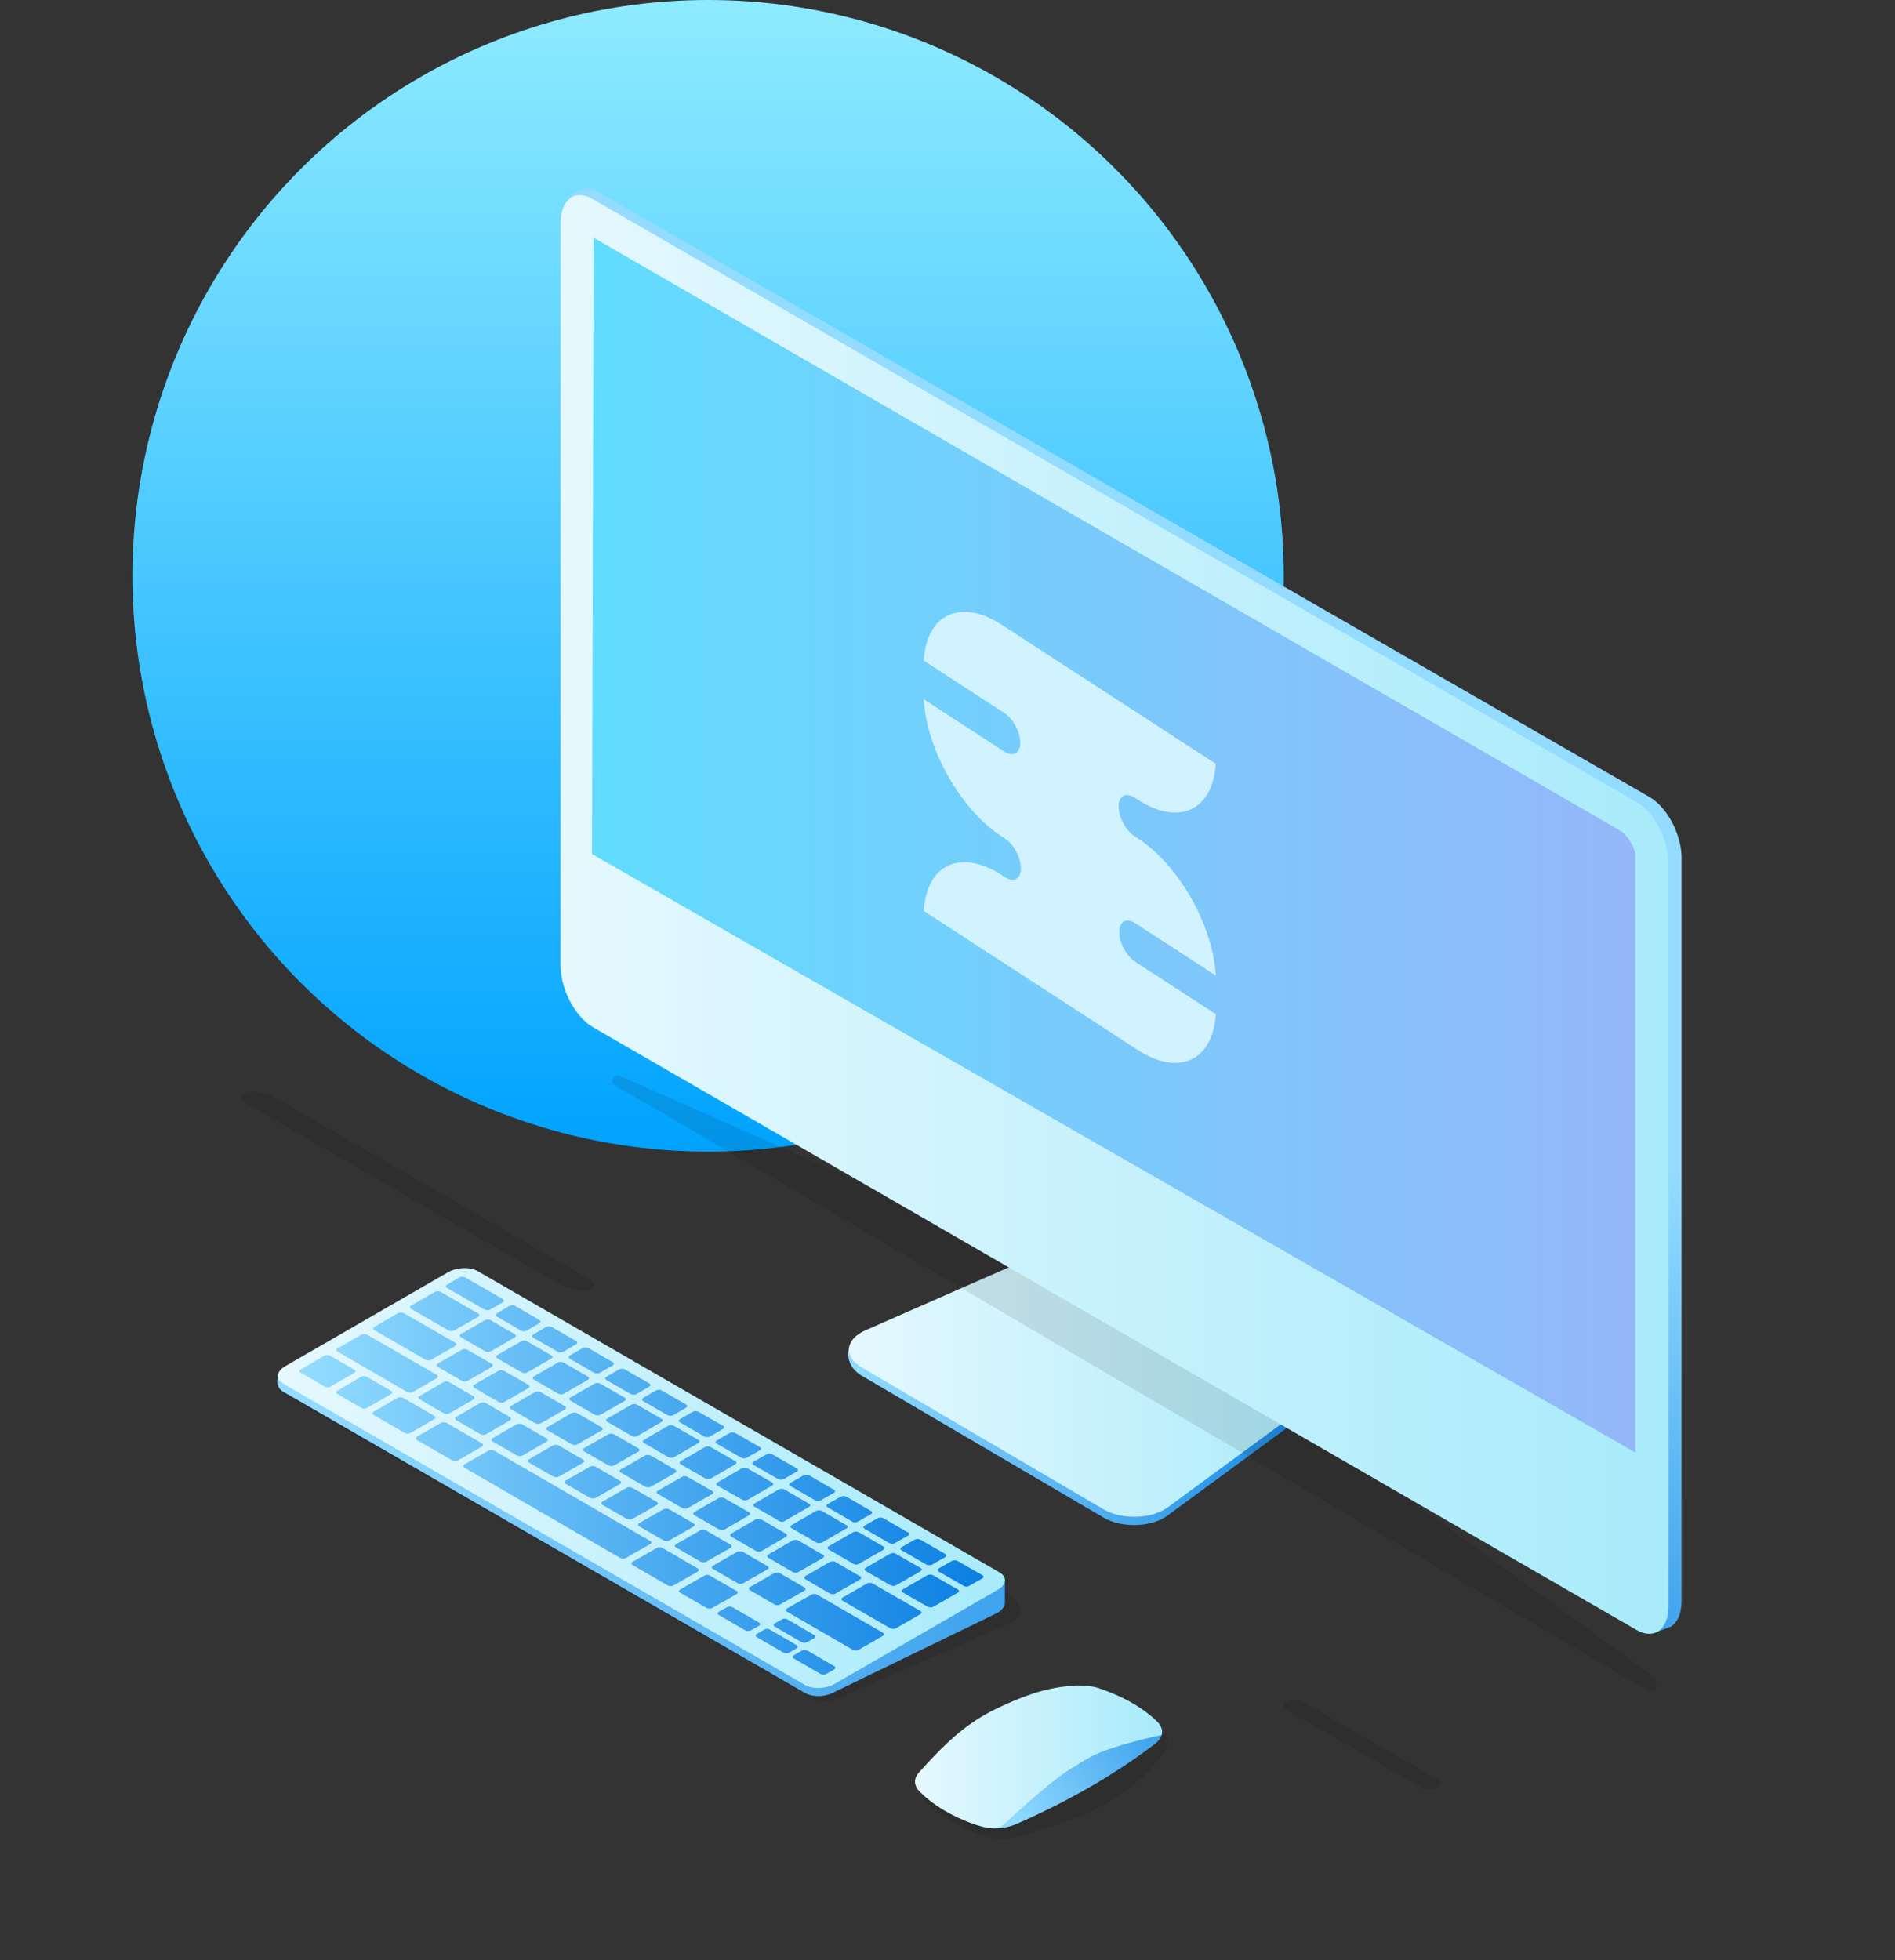 <svg width="558" height="577" fill="none" xmlns="http://www.w3.org/2000/svg"><rect width="100%" height="100%" fill="#333333" stroke="none"/><circle cx="208.5" cy="169.5" r="169.5" fill="url(#paint0_linear)"/><path opacity=".1" d="M418.85 526.362l-40.097-23.121c-1.034-.608-.912-1.642.305-2.372 1.216-.731 3.042-.792 4.137-.183l40.096 23.12c1.035.609.913 1.643-.304 2.373-1.278.73-3.103.791-4.137.183z" fill="#000"/><path d="M324.907 446.718l-71.248-41.8c-5.354-3.164-5.294-10.1.73-12.778l71.552-29.387 73.074 42.834-55.186 40.522c-4.685 3.529-13.568 3.772-18.922.609z" fill="url(#paint1_linear)"/><path d="M324.907 444.284l-71.249-41.8c-5.354-3.164-4.806-8.275 1.217-10.891l71.066-31.213 73.074 42.834-55.186 40.522c-4.685 3.468-13.568 3.712-18.922.548z" fill="url(#paint2_linear)"/><path opacity=".1" d="M180.342 317.667c-1.035 1.825 3.285 3.286 5.415 4.503 1.216.73 295.945 173.405 296.553 173.77 1.034.608 4.259 2.86 5.233.852v-.061c.426-.974.182-2.556-1.582-3.833-.365-.244-97.594-70.762-97.898-71.005-32.856-23.79-68.815-44.659-108.302-62.182-91.206-40.34-97.047-42.957-97.473-43.078-1.338-.244-1.946 1.034-1.946 1.034z" fill="#000"/><path d="M485.717 234.615L176.387 56.647c-2.434-1.4-4.625-1.46-6.268-.426l-2.372 1.582s1.947 3.346 2.068 4.077c.183.73 5.841 3.893 5.841 3.771 0-.06.974-.912 2.252-2.068v212.65c0 6.936 4.259 15.028 9.43 18.07l295.884 175.778 2.373 1.583 2.191 8.761 4.076-1.521a.462.462 0 01.244-.122l.182-.121c1.765-1.278 2.86-3.834 2.86-7.423V252.686c.061-6.936-4.198-15.029-9.431-18.071z" fill="url(#paint3_linear)"/><path d="M481.884 236.075L174.501 58.593c-5.233-3.042-9.431.183-9.431 7.12v218.551c0 6.936 4.259 15.028 9.431 18.07l307.383 177.482c5.233 3.042 9.431-.183 9.431-7.119V254.146c0-6.997-4.198-15.089-9.431-18.071z" fill="url(#paint4_linear)"/><path d="M481.58 251.956v175.656L244.41 291.626l-70.092-40.218.487-181.436 69.605 40.217 232.607 134.283c2.372 1.399 4.563 5.354 4.563 7.484z" fill="url(#paint5_linear)"/><path d="M272 194.473l23.694 15.387c2.633 1.709 4.739 5.603 4.739 8.761 0 3.158-2.106 4.316-4.739 2.607L272 205.841c.878 14.885 10.882 32.539 22.992 40.403l.877.57c2.633 1.71 4.739 5.604 4.739 8.761 0 3.158-2.106 4.317-4.739 2.607l-.877-.57c-12.11-7.864-22.114-3.204-22.992 10.542l63.008 40.917c12.11 7.865 22.114 3.204 22.992-10.541l-23.694-15.387c-2.633-1.71-4.739-5.604-4.739-8.761 0-3.158 2.106-4.317 4.739-2.607L358 287.162c-.878-14.885-10.882-32.539-22.992-40.403l-.877-.57c-2.633-1.71-4.739-5.604-4.739-8.762 0-3.157 2.106-4.316 4.739-2.606l.877.57c12.11 7.864 22.114 3.203 22.992-10.542l-63.008-40.918c-12.11-7.864-22.114-3.204-22.992 10.542z" fill="#D1F2FF"/><path opacity=".1" d="M343.89 512.55c0 .304-.061.548-.122.852-.243.913-.304 1.278-1.399 3.042l-1.217 1.522c-9.309 11.56-21.417 17.097-39.974 22.329h-.061c-3.833 1.096-7.301 1.521-10.709.365-.486-.182-.973-.304-1.46-.486-6.51-2.312-11.865-5.537-15.698-9.309l-.304-.305c-1.947-1.947-1.704-4.441.609-6.206 5.78-4.441 12.107-8.639 18.861-12.533 6.754-3.894 13.994-7.545 21.661-10.952l.669-.305c3.103-1.399 7.362-1.521 10.769-.365l.487.182c7.119 2.373 12.96 5.781 17.036 9.918.913.791.852 1.278.852 2.251z" fill="#000"/><path d="M342.187 509.873c0 .304-.061.547-.122.851-.243.913-.852 1.765-1.886 2.556l-.548.426c-11.621 8.822-25.311 16.671-40.643 23.364h-.061c-3.103 1.339-7.302 1.521-10.709.365-.487-.182-.973-.304-1.46-.487-6.51-2.312-11.865-5.536-15.698-9.309l-.304-.304c-1.947-1.947-1.704-4.441.608-6.206 5.78-4.442 12.108-8.579 18.862-12.534 6.753-3.894 13.994-7.545 21.66-10.952l.67-.304c3.103-1.4 7.362-1.521 10.769-.365l.487.182c7.118 2.373 12.959 5.78 17.036 9.918.913.852 1.339 1.825 1.339 2.799z" fill="url(#paint6_linear)"/><path d="M342.186 509.874c0 .304-.061.547-.122.851-2.312.548-10.769 2.312-17.705 4.989-3.712 1.4-8.336 4.564-8.336 4.564-5.597 3.042-17.34 13.933-19.774 16.185-2.434 2.251-3.651 1.764-5.598 1.46-.487-.061-1.947-.426-3.833-.974-6.51-2.312-11.865-5.536-15.698-9.309l-.304-.304a7.684 7.684 0 01-.669-.791 4.397 4.397 0 01-.669-1.886v-.365c.06-1.339.973-2.312 1.277-2.678 8.579-9.613 14.785-15.028 23.79-19.165 9.127-4.199 14.481-5.659 21.174-6.207.791-.06 1.521-.121 2.251-.06 1.886 0 3.468.243 4.807.547.243.061.426.122.669.183l.487.182a33.52 33.52 0 012.616.974c5.902 2.312 10.83 5.354 14.42 8.944.791.913 1.217 1.886 1.217 2.86z" fill="url(#paint7_linear)"/><path opacity=".1" fill-rule="evenodd" clip-rule="evenodd" d="M87.25 412.584l151.745 87.25c2.251 1.339 6.206 1.156 8.823-.365l49.831-21.782c4.624-2.616 2.373-6.084.73-7.484l-2.13-1.582-2.251-1.825-149.372-87.311c-2.251-1.338-6.206-1.156-8.822.365l-48.31 26.528c-2.677 1.521-2.495 4.867-.243 6.206z" fill="#000"/><path fill-rule="evenodd" clip-rule="evenodd" d="M83.356 409.663l153.692 88.711c2.251 1.338 6.206 1.156 8.823-.365l47.884-23.242c1.521-.913 2.251-2.069 2.129-3.165v-5.901h-3.529v1.764l-151.623-90.961c-2.251-1.339-6.206-1.157-8.822.364L83.6 403.397c-2.677 1.582-2.495 4.928-.244 6.266z" fill="url(#paint8_linear)"/><path fill-rule="evenodd" clip-rule="evenodd" d="M83.356 407.29l153.692 88.711c2.251 1.339 6.206 1.156 8.823-.365l47.884-27.623c2.616-1.521 2.92-3.773.608-5.111l-153.692-88.71c-2.251-1.339-6.206-1.157-8.822.364L83.965 402.18c-2.617 1.521-2.86 3.833-.609 5.11z" fill="url(#paint9_linear)"/><path fill-rule="evenodd" clip-rule="evenodd" d="M241.611 492.776l-7.848-4.563c-.487-.244-.487-.669 0-.974l2.372-1.338c.426-.244 1.217-.244 1.643 0l7.849 4.563c.487.243.487.67 0 .974l-2.373 1.338c-.426.304-1.156.304-1.643 0zm9.492-7.118l-19.348-11.196c-.487-.243-.487-.669 0-.973l7.179-4.077c.426-.243 1.217-.243 1.643 0l19.348 11.195c.487.244.487.67 0 .974l-7.179 4.137c-.426.183-1.217.183-1.643-.06zm11.074-6.328l-14.055-8.092c-.487-.244-.487-.67 0-.974l7.179-4.138c.426-.243 1.217-.243 1.643 0l14.055 8.093c.487.243.487.669 0 .973l-7.18 4.138c-.486.243-1.216.243-1.642 0zm11.012-6.328l-7.301-4.198c-.487-.244-.487-.67 0-.974l7.18-4.137c.426-.244 1.217-.244 1.642 0l7.302 4.198c.486.244.486.669 0 .973l-7.18 4.138c-.426.243-1.156.243-1.643 0zm-10.952-6.328l-7.301-4.198c-.487-.244-.487-.669 0-.973l7.18-4.138c.426-.243 1.217-.243 1.643 0l7.301 4.198c.487.244.487.67 0 .974l-7.18 4.137c-.426.244-1.156.244-1.643 0zm-10.951-6.328l-7.241-4.198c-.487-.243-.487-.669 0-.973l7.18-4.138c.426-.243 1.217-.243 1.643 0l7.24 4.199c.487.243.487.669 0 .973l-7.18 4.137c-.425.304-1.156.304-1.642 0zm-10.892-6.267l-7.24-4.198c-.487-.243-.487-.669 0-.973l7.18-4.138c.426-.243 1.217-.243 1.643 0l7.24 4.198c.487.244.487.67 0 .974l-7.18 4.137c-.486.244-1.217.244-1.643 0zm-10.951-6.328l-7.241-4.197c-.487-.244-.487-.67 0-.974l7.119-4.138c.426-.243 1.217-.243 1.643 0l7.24 4.199c.487.243.487.669 0 .973l-7.179 4.137c-.365.305-1.096.305-1.582 0zm-10.891-6.266l-7.241-4.138c-.487-.243-.487-.669 0-.973l7.119-4.138c.426-.243 1.217-.243 1.643 0l7.24 4.138c.487.243.487.669 0 .973l-7.119 4.138c-.425.243-1.156.243-1.642 0zm-10.831-6.267l-7.24-4.137c-.487-.244-.487-.67 0-.974l7.119-4.138c.426-.243 1.217-.243 1.643 0l7.24 4.138c.487.243.487.669 0 .974l-7.119 4.137c-.487.243-1.217.243-1.643 0zm-10.891-6.267l-7.179-4.137c-.487-.244-.487-.67 0-.974l7.119-4.137c.425-.244 1.216-.244 1.642 0l7.18 4.137c.487.243.487.67 0 .974l-7.119 4.137c-.426.304-1.156.243-1.643 0zM186 422.684l-7.179-4.138c-.426-.243-.487-.669 0-.973l7.118-4.077c.426-.243 1.217-.243 1.643 0l7.18 4.138c.486.243.486.669 0 .974l-7.119 4.137c-.426.243-1.156.243-1.643-.061zm-9.187-6.206c-.426.243-1.156.243-1.643 0l-7.18-4.137c-.426-.244-.487-.67 0-.974l7.119-4.077c.426-.243 1.156-.243 1.643 0l7.179 4.138c.487.243.487.669 0 .973l-7.118 4.077zm-10.77-6.206c-.426.243-1.156.243-1.643 0l-7.179-4.137c-.426-.244-.487-.67 0-.974l7.058-4.076c.426-.244 1.156-.244 1.643 0l7.179 4.137c.426.243.487.669 0 .973l-7.058 4.077zm-10.769-6.267c-.426.243-1.156.243-1.643 0l-7.18-4.137c-.425-.244-.486-.67 0-.974l7.058-4.077c.426-.243 1.156-.243 1.643 0l7.18 4.138c.426.243.487.669 0 .973l-7.058 4.077zm-10.77-6.206c-.426.243-1.155.243-1.642 0l-7.119-4.137c-.426-.244-.487-.67 0-.974l7.058-4.076c.426-.244 1.156-.244 1.643 0l7.118 4.137c.426.243.487.669 0 .973l-7.058 4.077zm-10.769-6.145c-.426.243-1.156.243-1.643 0l-11.073-6.389c-.426-.243-.426-.669 0-.912l7.057-4.077c.426-.244 1.157-.244 1.643 0l11.074 6.388c.426.244.487.669 0 .974l-7.058 4.016zm150.041 75.203l-7.301-4.199c-.487-.243-.487-.669 0-.973l3.833-2.19c.487-.244 1.217-.244 1.643 0l7.301 4.198c.487.243.487.669 0 .974l-3.894 2.19c-.365.304-1.095.304-1.582 0zm-10.951-6.267l-7.302-4.199c-.487-.243-.487-.669 0-.973l3.833-2.191c.426-.243 1.217-.243 1.643 0l7.301 4.199c.487.243.487.669 0 .973l-3.833 2.191c-.426.243-1.156.243-1.642 0zm-10.952-6.328l-7.241-4.198c-.487-.243-.487-.67 0-.974l3.833-2.19c.426-.243 1.217-.243 1.643 0l7.241 4.198c.486.243.486.669 0 .974l-3.834 2.19c-.426.243-1.156.243-1.642 0zm-10.892-6.328l-7.24-4.198c-.487-.243-.487-.669 0-.973l3.833-2.191c.426-.243 1.217-.243 1.643 0l7.24 4.198c.487.244.487.669 0 .974l-3.833 2.19c-.487.305-1.217.305-1.643 0zm-10.952-6.267l-7.24-4.198c-.487-.243-.487-.669 0-.974l3.833-2.19c.426-.243 1.217-.243 1.643 0l7.24 4.199c.487.243.487.669 0 .973l-3.833 2.19c-.426.243-1.156.243-1.643 0zm-10.891-6.267l-7.24-4.137c-.487-.243-.487-.669 0-.973l3.833-2.191c.426-.243 1.217-.243 1.643 0l7.24 4.137c.487.244.487.67 0 .974l-3.833 2.19c-.426.244-1.156.244-1.643 0zm-10.83-6.267l-7.24-4.137c-.487-.243-.487-.669 0-.974l3.772-2.19c.426-.243 1.217-.243 1.643 0l7.24 4.137c.487.244.487.67 0 .974l-3.833 2.19c-.426.244-1.156.244-1.582 0zm-10.891-6.266l-7.18-4.138c-.486-.243-.486-.669 0-.974l3.773-2.19c.426-.243 1.217-.243 1.643 0l7.179 4.138c.487.243.487.669 0 .973l-3.772 2.191c-.426.243-1.156.243-1.643 0zm-10.83-6.267l-7.18-4.138c-.426-.243-.486-.669 0-.973l3.773-2.19c.425-.244 1.217-.244 1.642 0l7.18 4.137c.487.243.487.669 0 .973l-3.772 2.191c-.426.243-1.156.243-1.643 0zm-9.188-6.206c-.426.243-1.156.243-1.642 0l-7.18-4.138c-.426-.243-.487-.669 0-.974l3.772-2.19c.426-.243 1.157-.243 1.643 0l7.18 4.138c.487.243.487.669 0 .973l-3.773 2.191zm-10.769-6.267c-.426.243-1.156.243-1.643 0l-7.179-4.138c-.426-.243-.487-.669 0-.973l3.772-2.19c.426-.244 1.156-.244 1.643 0l7.179 4.137c.426.243.487.669 0 .973l-3.772 2.191zm-10.769-6.206c-.426.243-1.156.243-1.643 0l-7.18-4.138c-.426-.243-.486-.669 0-.974l3.773-2.19c.426-.243 1.156-.243 1.642 0l7.18 4.138c.426.243.487.669 0 .973l-3.772 2.191zm-10.77-6.207c-.425.244-1.156.244-1.642 0l-7.119-4.137c-.426-.243-.487-.67 0-.974l3.711-2.19c.426-.243 1.156-.243 1.643 0l7.119 4.137c.426.244.486.67 0 .974l-3.712 2.19zm-10.769-6.206c-.426.244-1.156.244-1.643 0l-11.073-6.388c-.426-.244-.426-.67 0-.913l3.711-2.19c.426-.244 1.156-.244 1.643 0l11.073 6.388c.426.244.487.669 0 .974l-3.711 2.129zm-10.283 9.735c.426.244.487.67 0 .974l-7.058 4.076c-.425.244-1.156.244-1.642 0l-15.151-8.761c-.425-.243-.425-.669 0-.913l7.058-4.076c.426-.244 1.157-.244 1.643 0l15.15 8.7zm-5.415 9.492c.426.244.426.669 0 .973l-7.058 4.077c-.426.244-1.156.244-1.643 0l-20.565-11.926c-.426-.243-.426-.669 0-.912l7.058-4.076c.426-.244 1.156-.244 1.643 0l20.565 11.864zm-24.277-1.521c.426.244.426.669 0 .913l-7.057 4.076c-.426.243-1.157.243-1.643 0l-7.12-4.137c-.425-.244-.425-.67 0-.913l6.998-4.077c.426-.243 1.156-.243 1.643 0l7.179 4.138zm2.008 2.068c.426-.243 1.156-.243 1.643 0l7.119 4.138c.426.243.426.669 0 .974l-7.058 4.076c-.426.244-1.156.244-1.643 0l-7.119-4.138c-.425-.243-.425-.669 0-.912l7.058-4.138zm10.709 6.207c.426-.244 1.156-.244 1.643 0l9.187 5.293c.426.244.426.669 0 .973l-7.058 4.077c-.426.244-1.156.244-1.642 0l-9.188-5.293c-.426-.244-.426-.669 0-.974l7.058-4.076zm18.983-4.99l-7.118-4.137c-.426-.243-.426-.669 0-.973l7.057-4.077c.426-.243 1.156-.243 1.643 0l7.119 4.137c.426.244.487.669 0 .974l-7.058 4.076c-.426.244-1.156.244-1.643 0zm-12.473 4.442l7.058-4.076c.426-.244 1.156-.244 1.643 0l7.119 4.137c.425.243.486.669 0 .973l-7.058 4.077c-.426.243-1.156.243-1.643 0l-7.119-4.137c-.487-.305-.487-.731 0-.974zm6.267 7.91c.426-.244 1.156-.244 1.643 0l10.404 6.023c.426.244.487.669 0 .974l-7.058 4.076c-.426.244-1.156.244-1.642 0l-10.405-6.023c-.426-.243-.426-.67 0-.974l7.058-4.076zm27.684-9.066c.426-.243 1.156-.243 1.643 0l7.18 4.137c.425.244.486.669 0 .974l-7.058 4.076c-.426.244-1.157.244-1.643 0l-7.18-4.137c-.426-.243-.486-.669 0-.973l7.058-4.077zm-10.708 2.921l-7.119-4.138c-.426-.243-.487-.669 0-.974l7.058-4.076c.426-.243 1.156-.243 1.643 0l7.179 4.138c.426.243.487.669 0 .973l-7.058 4.077c-.487.304-1.217.304-1.703 0zm3.346 5.415l-7.058 4.076c-.426.243-1.156.243-1.643 0l-7.118-4.137c-.426-.244-.487-.669 0-.974l7.058-4.076c.425-.244 1.155-.244 1.642 0l7.119 4.137c.426.304.426.731 0 .974zm-5.111 5.232l7.058-4.076c.426-.244 1.156-.244 1.643 0l7.179 4.137c.426.243.487.669 0 .974l-7.057 4.076c-.426.244-1.157.244-1.643 0l-7.18-4.137c-.426-.305-.426-.73 0-.974zm-1.217 3.651c.426-.243 1.156-.243 1.643 0l45.937 26.589c.487.243.487.669 0 .973l-7.118 4.077c-.426.243-1.217.243-1.643 0l-45.877-26.589c-.426-.244-.486-.669 0-.973l7.058-4.077zm58.593 7.727l7.24 4.137c.487.244.487.669 0 .974l-7.118 4.076c-.426.244-1.217.244-1.643 0l-7.18-4.137c-.486-.243-.486-.669 0-.973l7.119-4.077c.365-.243 1.095-.243 1.582 0zm-9.066 8.336l-7.119 4.076c-.426.243-1.216.243-1.642 0l-7.18-4.137c-.426-.244-.487-.669 0-.974l7.119-4.076c.426-.244 1.217-.244 1.642 0l7.18 4.137c.487.304.487.731 0 .974zm-1.764-14.603l7.179 4.138c.487.243.487.669 0 .973l-7.119 4.077c-.425.243-1.216.243-1.642 0l-7.18-4.138c-.487-.243-.487-.669 0-.974l7.119-4.076c.426-.243 1.156-.243 1.643 0zm-9.066 8.397l-7.119 4.076c-.426.244-1.156.244-1.643 0l-7.179-4.137c-.426-.244-.487-.67 0-.974l7.118-4.076c.426-.244 1.157-.244 1.643 0l7.18 4.137c.426.243.487.669 0 .974zm-3.407-14.664c.426-.243 1.156-.243 1.642 0l7.18 4.138c.487.243.487.669 0 .973l-7.119 4.077c-.426.243-1.156.243-1.643 0l-7.179-4.138c-.426-.243-.487-.669 0-.973l7.119-4.077zm-10.709 2.982l-7.18-4.138c-.425-.243-.486-.669 0-.974l7.058-4.076c.426-.243 1.157-.243 1.643 0l7.18 4.138c.426.243.487.669 0 .973l-7.119 4.077c-.426.243-1.156.243-1.582 0zm3.286 5.415l-7.119 4.076c-.426.243-1.156.243-1.643 0l-7.18-4.137c-.425-.244-.486-.669 0-.974l7.058-4.076c.426-.244 1.157-.244 1.643 0l7.18 4.137c.547.304.547.731.061.974zm16.549 17.766l7.119-4.076c.426-.244 1.217-.244 1.643 0l7.179 4.137c.487.243.487.669 0 .973l-7.118 4.077c-.426.243-1.217.243-1.643 0l-7.18-4.137c-.426-.304-.486-.731 0-.974zm6.815 7.301l10.343 6.024c.487.243.487.669 0 .973l-7.118 4.077c-.426.243-1.217.243-1.643 0l-10.344-6.023c-.486-.244-.486-.67 0-.974l7.119-4.077c.426-.243 1.156-.243 1.643 0zm29.083-8.396l7.241 4.198c.486.244.486.669 0 .974l-7.119 4.137c-.426.243-1.217.243-1.643 0l-7.24-4.198c-.487-.243-.487-.67 0-.974l7.118-4.137c.487-.244 1.217-.244 1.643 0zm-19.652-1.217c-.487-.243-.487-.669 0-.973l7.118-4.077c.426-.243 1.217-.243 1.643 0l7.241 4.137c.486.244.486.67 0 .974l-7.119 4.137c-.426.244-1.217.244-1.643 0l-7.24-4.198zm10.586 9.613l-7.118 4.077c-.426.243-1.217.243-1.643 0l-7.24-4.198c-.487-.243-.487-.67 0-.974l7.118-4.077c.426-.243 1.217-.243 1.643 0l7.24 4.199c.487.304.487.73 0 .973zm2.008 1.156c.426-.243 1.217-.243 1.643 0l7.241 4.199c.486.243.486.669 0 .973l-7.119 4.077c-.426.243-1.217.243-1.643 0l-7.24-4.199c-.487-.243-.487-.669 0-.973l7.118-4.077zm-8.031 6.997l7.788 4.503c.487.244.487.669 0 .973l-7.119 4.077c-.426.243-1.217.243-1.643 0l-7.788-4.503c-.486-.243-.486-.669 0-.973l7.119-4.077c.487-.304 1.217-.304 1.643 0zm17.219-5.232c-.487-.243-.487-.67 0-.974l7.118-4.137c.426-.243 1.217-.243 1.643 0l7.241 4.198c.486.244.486.67 0 .974l-7.18 4.137c-.426.243-1.217.243-1.643 0l-7.179-4.198zm10.891 5.354l7.179-4.137c.426-.243 1.217-.243 1.643 0l7.241 4.198c.486.243.486.67 0 .974l-7.18 4.137c-.426.243-1.217.243-1.643 0l-7.24-4.198c-.426-.244-.426-.67 0-.974zm-9.066 8.397l-7.24-4.199c-.487-.243-.487-.669 0-.973l7.118-4.077c.426-.243 1.217-.243 1.643 0l7.241 4.199c.486.243.486.669 0 .973l-7.18 4.077c-.426.304-1.156.243-1.582 0zm-12.412.79l7.788 4.503c.487.244.487.669 0 .973l-2.373 1.339c-.426.243-1.217.243-1.643 0l-7.788-4.503c-.486-.243-.486-.669 0-.973l2.373-1.339c.426-.243 1.217-.243 1.643 0zm16.184 3.591l7.849 4.563c.487.243.487.669 0 .973l-2.068 1.156c-.426.244-1.217.244-1.643 0l-7.849-4.563c-.487-.243-.487-.67 0-.974l2.069-1.155c.426-.305 1.156-.305 1.642 0zm-5.171 2.981l7.848 4.563c.487.243.487.669 0 .974l-2.19 1.277c-.426.244-1.217.244-1.643 0l-7.848-4.563c-.487-.244-.487-.669 0-.973l2.19-1.278c.426-.305 1.156-.305 1.643 0z" fill="url(#paint10_linear)"/><path opacity=".1" d="M165.131 378.268l-92.24-53.238c-2.434-1.4-2.616-2.982-.426-3.53 2.19-.547 5.902.122 8.336 1.521l92.239 53.239c2.434 1.399 2.616 2.982.426 3.529-2.129.548-5.902-.121-8.335-1.521z" fill="#000"/><defs><linearGradient id="paint0_linear" x1="208.5" y1="0" x2="208.5" y2="339" gradientUnits="userSpaceOnUse"><stop stop-color="#8EEBFF"/><stop offset="1" stop-color="#00A3FF"/></linearGradient><linearGradient id="paint1_linear" x1="249.761" y1="405.89" x2="399.005" y2="405.89" gradientUnits="userSpaceOnUse"><stop offset=".003" stop-color="#93DCFF"/><stop offset="1" stop-color="#0B7FE2"/></linearGradient><linearGradient id="paint2_linear" x1="249.985" y1="403.455" x2="399.005" y2="403.455" gradientUnits="userSpaceOnUse"><stop offset=".003" stop-color="#E5F8FE"/><stop offset="1" stop-color="#A8EBFB"/></linearGradient><linearGradient id="paint3_linear" x1="343.095" y1="354.63" x2="359.474" y2="580.107" gradientUnits="userSpaceOnUse"><stop offset=".003" stop-color="#93DCFF"/><stop offset="1" stop-color="#0B7FE2"/></linearGradient><linearGradient id="paint4_linear" x1="165.035" y1="269.201" x2="491.333" y2="269.201" gradientUnits="userSpaceOnUse"><stop offset=".003" stop-color="#E5F8FE"/><stop offset="1" stop-color="#A8EBFB"/></linearGradient><linearGradient id="paint5_linear" x1="174.287" y1="248.795" x2="481.595" y2="248.795" gradientUnits="userSpaceOnUse"><stop offset=".007" stop-color="#61DCFE"/><stop offset="1" stop-color="#94B7F9"/></linearGradient><linearGradient id="paint6_linear" x1="290.114" y1="527.073" x2="360.358" y2="482.86" gradientUnits="userSpaceOnUse"><stop offset=".003" stop-color="#93DCFF"/><stop offset="1" stop-color="#0B7FE2"/></linearGradient><linearGradient id="paint7_linear" x1="269.425" y1="517.231" x2="342.166" y2="517.231" gradientUnits="userSpaceOnUse"><stop offset=".003" stop-color="#E5F8FE"/><stop offset="1" stop-color="#A8EBFB"/></linearGradient><linearGradient id="paint8_linear" x1="89.595" y1="421.085" x2="425.887" y2="476.568" gradientUnits="userSpaceOnUse"><stop offset=".003" stop-color="#93DCFF"/><stop offset="1" stop-color="#0B7FE2"/></linearGradient><linearGradient id="paint9_linear" x1="81.829" y1="435.123" x2="295.895" y2="435.123" gradientUnits="userSpaceOnUse"><stop offset=".003" stop-color="#E5F8FE"/><stop offset="1" stop-color="#A8EBFB"/></linearGradient><linearGradient id="paint10_linear" x1="88.295" y1="434.416" x2="289.664" y2="434.416" gradientUnits="userSpaceOnUse"><stop offset=".003" stop-color="#93DCFF"/><stop offset="1" stop-color="#0B7FE2"/></linearGradient></defs></svg>
